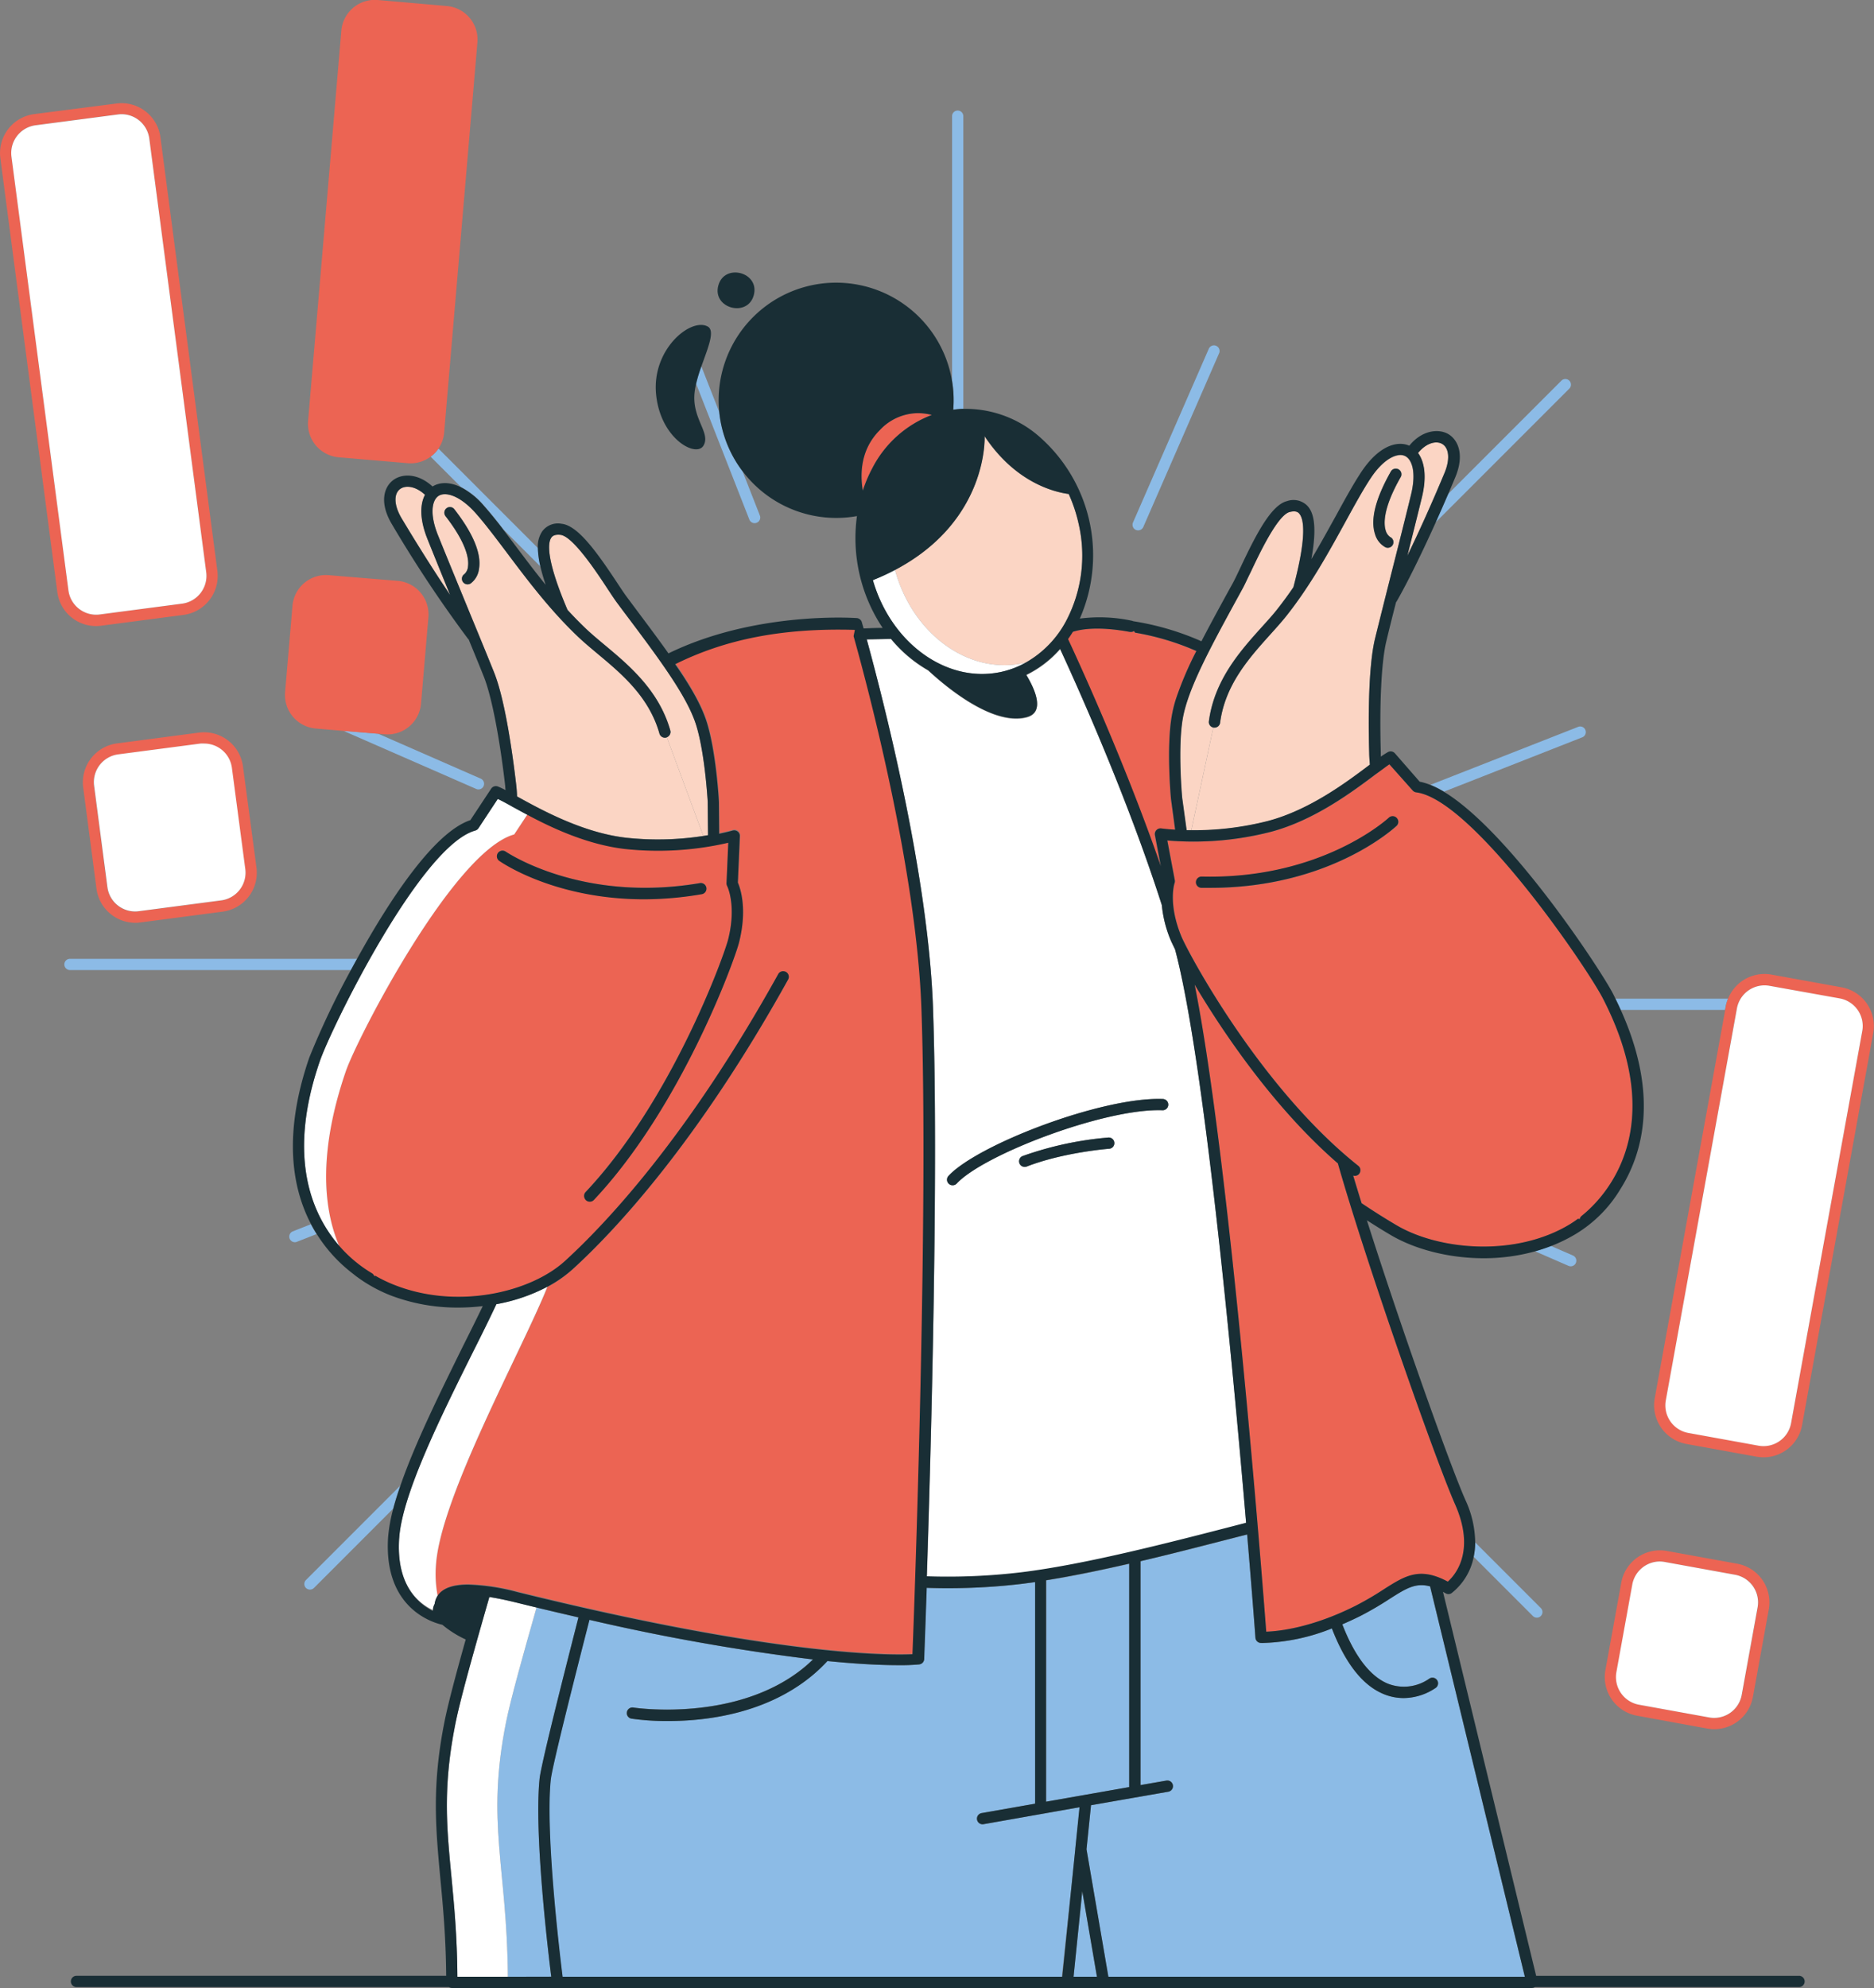 <svg xmlns="http://www.w3.org/2000/svg" viewBox="0 0 416.48 441.64"><rect x="0" y="0" width="416.48" height="441.64" fill="#808080" stroke="none"/><defs><style>.cls-1{fill:none;}.cls-2{fill:#8cbbe6;}.cls-3{fill:#fbd5c4;}.cls-4{fill:#ec6453;}.cls-5{fill:#fff;}.cls-6{fill:#192e35;}</style></defs><g id="Capa_2" data-name="Capa 2"><g id="Capa_1-2" data-name="Capa 1"><path class="cls-1" d="M111.87,117.61l2.73,3.61c2.08,2.77,4.3,5.71,6.68,8.65-.5-1.51-.88-2.83-1.15-4Z"/><path class="cls-2" d="M348.54,281.19a1.25,1.25,0,1,0,1-2.29l-4.86-2.12c-1.17.45-2.35.84-3.56,1.18Z"/><path class="cls-2" d="M159.85,91.53l-4-10.19a36,36,0,0,0-1.17,3.85l11.86,30.24a1.26,1.26,0,0,0,1.17.79,1.2,1.2,0,0,0,.45-.09,1.24,1.24,0,0,0,.71-1.62L165,104.64a.39.39,0,0,1-.08-.1A26,26,0,0,1,159.85,91.53Z"/><path class="cls-2" d="M211.85,91c.75-.1,1.49-.16,2.24-.19v-65a1.25,1.25,0,1,0-2.5,0V84.61A25.94,25.94,0,0,1,211.85,91Z"/><path class="cls-2" d="M68,351a1.25,1.25,0,0,0,0,1.77,1.27,1.27,0,0,0,1.77,0l17.6-17.61c.43-1.62,1-3.34,1.59-5.12Z"/><path class="cls-2" d="M348.77,86.33A1.24,1.24,0,1,0,347,84.57l-25.27,25.27c-.93,2.15-1.86,4.26-2.78,6.31Z"/><path class="cls-2" d="M340.72,359.05a1.25,1.25,0,0,0,1.76-1.77l-14.63-14.63a15.68,15.68,0,0,1-.34,3.19Z"/><path class="cls-2" d="M384.05,221.86H359c.42.84.81,1.68,1.18,2.5h23.19l.15-.83A8.46,8.46,0,0,1,384.05,221.86Z"/><path class="cls-2" d="M351.71,163.77a1.25,1.25,0,0,0-.92-2.32l-32.86,12.89a21,21,0,0,1,3,1.52Z"/><path class="cls-2" d="M65.07,273.55a1.25,1.25,0,0,0,.46,2.41,1.2,1.2,0,0,0,.45-.09l4.36-1.71q-.65-1-1.26-2.19Z"/><path class="cls-2" d="M107.53,112.29c1.37,1.52,2.82,3.35,4.34,5.32l8.26,8.27a20.19,20.19,0,0,1-.58-4.12L97.44,99.65a7.09,7.09,0,0,1-1.74,1.8l6.74,6.74A17.12,17.12,0,0,1,107.53,112.29Z"/><path class="cls-2" d="M252.44,117.72a1.24,1.24,0,0,0,.5.1,1.26,1.26,0,0,0,1.15-.75l16.83-38.56a1.25,1.25,0,1,0-2.29-1L251.8,116.07A1.25,1.25,0,0,0,252.44,117.72Z"/><path class="cls-2" d="M105.8,175.25a1.25,1.25,0,1,0,1-2.29L84.05,163l-7.77-.66Z"/><path class="cls-2" d="M15.55,213a1.25,1.25,0,0,0,0,2.5H78c.45-.82.9-1.66,1.37-2.5Z"/><path class="cls-2" d="M112.49,382.47c-4.54,22.51.22,32.21.38,56.67h9.64c-.8-6.38-3.83-32.13-2.59-44,.28-2.75,4.37-19.17,8.64-35.82-3-.69-6.1-1.41-9.31-2.19C116.23,367.68,113.5,377.46,112.49,382.47Z"/><path class="cls-2" d="M232.49,400.25,251,397V347.4c-6.44,1.48-12.71,2.77-18.47,3.69Z"/><path class="cls-2" d="M210.61,352.82c-1.58,0-3.15,0-4.7-.08-.32,9.6-.55,15.58-.56,15.82a1.25,1.25,0,0,1-1.11,1.19,43.88,43.88,0,0,1-4.61.17c-3.28,0-8.42-.18-15.78-.92a34.7,34.7,0,0,1-3.52,3.33c-10.28,8.44-23.51,10-31.89,10a55,55,0,0,1-8.12-.53,1.25,1.25,0,0,1,.39-2.47c.22,0,23,3.45,38-8.94.67-.55,1.31-1.14,1.93-1.74a470.24,470.24,0,0,1-49.68-8.8c-4.25,16.59-8.33,32.91-8.6,35.53-1.21,11.67,1.92,38.09,2.63,43.76h111L239,410.78v-.1l.94-9.2-21.36,3.77a1.25,1.25,0,0,1-.44-2.46l11.93-2.1a1.35,1.35,0,0,1,0-.29V351.47l-2.7.36A138.43,138.43,0,0,1,210.61,352.82Z"/><polygon class="cls-2" points="243.78 439.14 240.52 420.11 238.58 439.14 243.78 439.14"/><path class="cls-2" d="M253.46,346.82v49.74l5.75-1a1.25,1.25,0,0,1,.43,2.47l-17.18,3-1,9.79,4.86,28.32h92.56l-21.06-86.73c-3.21-.88-5.34.47-9,2.78a72.59,72.59,0,0,1-6.51,3.8c-1.39.69-2.72,1.3-4,1.85,3.26,8.42,7,11.89,10.1,13.17a9.81,9.81,0,0,0,9.18-1.07,1.25,1.25,0,0,1,1.5,2,12.84,12.84,0,0,1-7.17,2.28,11.65,11.65,0,0,1-4.43-.89c-4.66-1.92-8.5-6.81-11.5-14.58A44.38,44.38,0,0,1,280.87,365a6.87,6.87,0,0,1-.7,0,1.26,1.26,0,0,1-1.17-1.15c0-.33-.69-9.35-1.84-22.95C269.51,342.86,261.4,345,253.46,346.82Z"/><path class="cls-3" d="M218.79,96.9s.94,18.73-19.88,29.7c3.83,14.11,16.21,23.29,28.45,20.74l.66-.17a23,23,0,0,0,9-9.35,31.19,31.19,0,0,0,2.75-21.16,33.8,33.8,0,0,0-2.27-6.92C234.25,109.31,225.64,107.21,218.79,96.9Z"/><path class="cls-3" d="M269.65,161.62a1.24,1.24,0,0,1-1-1.37c1.22-9.22,7-15.69,11.72-20.9,1.28-1.42,2.49-2.76,3.52-4.06,1.24-1.57,2.42-3.19,3.54-4.83,3.19-12,2.2-15.42,1.25-16.42-.27-.28-.78-.62-2.07-.3-2.68.66-6.73,9.23-8.67,13.35-.69,1.45-1.28,2.71-1.74,3.55l-.94,1.72c-6.37,11.63-11.4,20.81-12.47,27.41s-.13,17.3-.12,17.41l1,7.26,1.08,0Z"/><path class="cls-3" d="M321,105.11c1.28-3,1.06-5.61-.54-6.51-1.3-.73-3.5-.23-5.33,2,1.36,1.85,2,5.06.85,9.9-1.07,4.37-2.16,8.7-3.22,12.93C315.38,118.11,318.27,111.69,321,105.11Z"/><path class="cls-3" d="M304.28,167.28c-.16-5.4-.34-18.7,1.31-25.44,1.15-4.68,2.41-9.66,3.71-14.83,1.4-5.52,2.85-11.25,4.27-17.07,1.23-5,.18-8-1.4-8.65s-4.62.53-7.55,4.94c-1.73,2.61-3.61,6-5.6,9.67-3.65,6.64-7.78,14.18-13.15,20.95-1.08,1.35-2.31,2.72-3.62,4.17-4.68,5.21-10,11.11-11.11,19.56a1.24,1.24,0,0,1-1.4,1.07.32.32,0,0,1-.09,0l-4.9,22.84a66.63,66.63,0,0,0,17-2.06c9.28-2.46,17.53-8.67,22.46-12.38l.19-.15C304.36,169,304.31,168.16,304.28,167.28Zm4.86-62.54a1.25,1.25,0,0,1,2.18,1.24c-4,7-3.79,10.44-3.33,11.89a2.61,2.61,0,0,0,1,1.44,1.25,1.25,0,0,1-.52,2.38,1.23,1.23,0,0,1-.53-.11,4.8,4.8,0,0,1-2.29-3C304.56,115.37,305.75,110.7,309.14,104.74Z"/><path class="cls-3" d="M154.7,161c-2-6.39-8.3-14.77-16.27-25.37l-1.16-1.56c-.58-.76-1.34-1.92-2.23-3.26-2.51-3.8-7.75-11.71-10.49-12-1.32-.13-1.78.28-2,.6-.8,1.12-1.27,4.7,3.58,16.07,1.35,1.47,2.74,2.9,4.2,4.28,1.2,1.13,2.59,2.29,4.06,3.52,5.37,4.48,12.06,10.06,14.59,19a1.26,1.26,0,0,1-.78,1.5l8.11,21.91,1.06-.17-.07-7.38C157.29,178.1,156.71,167.42,154.7,161Z"/><path class="cls-3" d="M88.89,108.66c-1.46,1.13-1.31,3.69.39,6.53,3.66,6.12,7.43,12.06,10.78,17-1.66-4-3.35-8.16-5-12.34-1.87-4.62-1.66-7.89-.58-9.92C92.32,107.94,90.07,107.75,88.89,108.66Z"/><path class="cls-3" d="M148.1,163.84a1.26,1.26,0,0,1-1.54-.87c-2.32-8.2-8.41-13.28-13.78-17.76-1.5-1.26-2.92-2.44-4.18-3.63-6.28-5.93-11.45-12.8-16-18.86-2.49-3.3-4.84-6.43-6.93-8.77-3.53-3.94-6.64-4.75-8.17-3.81s-2.09,4-.16,8.77c2.25,5.57,4.52,11.07,6.69,16.36,2,4.9,4,9.63,5.76,14.07,2.6,6.44,4.31,19.62,4.93,25q.15,1.31.21,2.58l.21.12c5.41,3,14.46,7.94,24,9.05a66.09,66.09,0,0,0,17.17-.39l-8.11-21.91S148.14,163.83,148.1,163.84Zm-41.64-37.47a4.72,4.72,0,0,1-1.85,3.24,1.2,1.2,0,0,1-.68.2,1.24,1.24,0,0,1-.7-2.28,2.59,2.59,0,0,0,.79-1.72c.2-1.49-.18-4.93-5-11.15a1.25,1.25,0,0,1,.22-1.75,1.23,1.23,0,0,1,1.75.22C105.19,118.54,107,123,106.46,126.37Z"/><path class="cls-4" d="M22.51,139l18.29-2.4a8.74,8.74,0,0,0,7.51-9.78L35.65,30.46A8.71,8.71,0,0,0,25.87,23L7.59,25.35A8.73,8.73,0,0,0,.08,35.14l12.65,96.33h0A8.67,8.67,0,0,0,22.51,139Zm-7.3-7.84h0L2.55,34.81a6.23,6.23,0,0,1,5.36-7l18.29-2.4a6.17,6.17,0,0,1,4.6,1.23,6.25,6.25,0,0,1,2.38,4.13l12.65,96.33a6.23,6.23,0,0,1-5.36,7l-18.28,2.4A6.21,6.21,0,0,1,15.21,131.14Z"/><path class="cls-4" d="M54,170.26a8.73,8.73,0,0,0-9.78-7.51L26,165.15a8.73,8.73,0,0,0-7.51,9.79l2.95,22.48A8.72,8.72,0,0,0,30,205a8.88,8.88,0,0,0,1.15-.07l18.29-2.4A8.73,8.73,0,0,0,57,192.74Zm-.76,27.41a6.19,6.19,0,0,1-4.13,2.38l-18.28,2.4a6.21,6.21,0,0,1-7-5.36l-2.95-22.48a6.22,6.22,0,0,1,5.36-7l18.28-2.4a5.73,5.73,0,0,1,.82,0,6.21,6.21,0,0,1,6.16,5.41l3,22.48A6.17,6.17,0,0,1,53.26,197.67Z"/><path class="cls-4" d="M386.07,347.38l-15.61-2.83a8.73,8.73,0,0,0-10.14,7L356.79,371a8.72,8.72,0,0,0,7,10.14L379.43,384a9.26,9.26,0,0,0,1.57.14,8.73,8.73,0,0,0,8.57-7.16l3.53-19.46A8.73,8.73,0,0,0,386.07,347.38Zm4.57,9.69-3.53,19.46a6.23,6.23,0,0,1-7.24,5l-15.61-2.83a6.24,6.24,0,0,1-5-7.24L362.78,352a6.17,6.17,0,0,1,7.24-5l15.61,2.83A6.23,6.23,0,0,1,390.64,357.07Z"/><path class="cls-4" d="M409.32,219.34l-15.62-2.83a8.71,8.71,0,0,0-9.65,5.35,8.46,8.46,0,0,0-.49,1.67l-.15.83-15.66,86.27a8.74,8.74,0,0,0,7,10.14l15.61,2.83a9.37,9.37,0,0,0,1.58.14,8.71,8.71,0,0,0,8.56-7.16l15.81-87.1A8.73,8.73,0,0,0,409.32,219.34Zm4.56,9.69-15.81,87.1a6.23,6.23,0,0,1-7.23,5l-15.61-2.83a6.23,6.23,0,0,1-5-7.24L386,224a6.24,6.24,0,0,1,7.24-5l15.61,2.83A6.23,6.23,0,0,1,413.88,229Z"/><path class="cls-4" d="M84.05,163l1.44.12a7.46,7.46,0,0,0,8.08-6.81l1.64-19.19a7.48,7.48,0,0,0-6.81-8.08L73,127.77A7.46,7.46,0,0,0,65,134.58l-1.64,19.18a7.47,7.47,0,0,0,6.81,8.08l6.15.53Z"/><path class="cls-4" d="M75.28,101.59l15.35,1.31a7.4,7.4,0,0,0,5.07-1.45,7.09,7.09,0,0,0,1.74-1.8,7.38,7.38,0,0,0,1.27-3.56L106.1,9.42a7.46,7.46,0,0,0-6.8-8.08L83.94,0a7.47,7.47,0,0,0-8.08,6.81L68.47,93.51A7.47,7.47,0,0,0,75.28,101.59Z"/><path class="cls-4" d="M258.06,184.06s1.17.17,3.08.28l-.93-6.88c0-.5-1-11.12.13-18.09a28.5,28.5,0,0,1,1-4.15,77.1,77.1,0,0,1,4.52-10.57,58,58,0,0,0-13.63-4.08l-.23-.36a1.21,1.21,0,0,1-.88.18c-6.72-1.24-10.63-.7-12.74,0-.34.56-.7,1.1-1.07,1.62,2.95,6.34,12.77,27.83,20.62,50.46l-1.31-6.93a1.26,1.26,0,0,1,1.41-1.47Z"/><path class="cls-4" d="M297.33,258.45c-14.08-12.19-25.51-29.06-31.83-39.72,7.8,39.07,15,132.27,15.91,143.75,2.66-.09,10-.82,19.8-5.73a67,67,0,0,0,6.3-3.67c4.77-3,8-5.08,14.25-1.72,1.7-1.51,6.22-6.81,1.6-17.22C319,324.27,303.71,280.82,297.33,258.45Z"/><path class="cls-4" d="M189.78,141.16l.29-1.39c-16.34-.47-29,2.17-39.94,7.63,3.32,4.86,5.78,9.11,7,12.84,2.11,6.73,2.69,17.38,2.71,17.83l.06,7c1.88-.39,3-.71,3-.72a1.26,1.26,0,0,1,1.12.22,1.23,1.23,0,0,1,.48,1L164,196c.54,1.25,2.16,5.87.25,13.36-1,3.91-12.8,36.52-32.27,57.17a1.26,1.26,0,0,1-1.77,0,1.34,1.34,0,0,1-.3-.48,1.24,1.24,0,0,1,.25-1.29c19.11-20.26,30.7-52.23,31.67-56.07,1.94-7.65-.18-11.87-.2-11.91a1.39,1.39,0,0,1-.15-.63l.39-9a69.21,69.21,0,0,1-23,1.38c-8.27-1-16.06-4.62-21.66-7.59l-2.9,4.39C100.8,189.11,79.36,230.65,76.85,238c-5.9,17.11-5.29,29.95-1.46,38.82a29.91,29.91,0,0,0,7.26,6.08,1.25,1.25,0,0,1,.53.65l.23-.09a31,31,0,0,0,4.34,2.08c14,5.48,30.21,1.55,37.84-5.4,9.07-8.28,27.29-27.55,47.36-63.71a1.24,1.24,0,0,1,1.34-.6,1.09,1.09,0,0,1,.36.12,1.25,1.25,0,0,1,.49,1.7c-20.25,36.46-38.68,56-47.86,64.33a28.17,28.17,0,0,1-5.61,3.91c-5.62,14.05-23.79,46.72-24.78,61.82a26,26,0,0,0,.37,6.86,2.49,2.49,0,0,1,.19-.3c1.12-1.57,3.34-2.35,6.7-2.35a47.47,47.47,0,0,1,10.94,1.66c57.52,14.2,82.57,14.05,87.81,13.81.41-10.91,3.56-97.94,2-143.33C203.76,192.72,192.6,151.23,189.78,141.16Zm-79.12,48.32a1.25,1.25,0,0,1,1.74-.31c.17.11,16.76,11.47,43.07,7a1.25,1.25,0,1,1,.42,2.46,76.1,76.1,0,0,1-12.73,1.09c-19.8,0-31.61-8.12-32.2-8.53A1.25,1.25,0,0,1,110.66,189.48Z"/><path class="cls-4" d="M195.52,95.56c-4.28,4.28-4.4,9.71-3.77,13.44a30.31,30.31,0,0,1,2.12-5A24.71,24.71,0,0,1,207.1,92.18a12.62,12.62,0,0,0-3.09-.4A11.74,11.74,0,0,0,195.52,95.56Z"/><path class="cls-4" d="M356.25,221.84c-3.63-7.06-29-44.23-41.52-45.82a1.27,1.27,0,0,1-.77-.41l-5.18-5.82c-.8.54-1.82,1.32-3,2.22-5.08,3.82-13.57,10.22-23.32,12.8a69.13,69.13,0,0,1-23,1.92l1.66,8.81a1.24,1.24,0,0,1-.05.66s-1.52,4.51,1.5,11.81c1.51,3.66,17.54,33.65,39.34,51a1.22,1.22,0,0,1,.43,1.24,1.16,1.16,0,0,1-.23.52,1.24,1.24,0,0,1-1.34.41c.58,1.93,1.2,4,1.87,6.13,2.83,1.88,5.44,3.53,7.77,4.9,9.56,5.62,26.59,7.06,38.56-.25.58-.36,1.17-.76,1.76-1.19l.38.08a1.25,1.25,0,0,1,.42-.71C356.41,266.19,371.3,251.11,356.25,221.84ZM269,197.26l-1.95,0a1.24,1.24,0,0,1-1.22-1.28,1.26,1.26,0,0,1,1.28-1.22c26.73.66,41.48-13,41.63-13.09a1.25,1.25,0,0,1,1.71,1.82C309.79,184,295.46,197.26,269,197.26Z"/><path class="cls-5" d="M22.19,136.5l18.28-2.4a6.23,6.23,0,0,0,5.36-7L33.18,30.79a6.25,6.25,0,0,0-2.38-4.13,6.17,6.17,0,0,0-4.6-1.23L7.91,27.83a6.23,6.23,0,0,0-5.36,7l12.66,96.33h0A6.21,6.21,0,0,0,22.19,136.5Z"/><path class="cls-5" d="M51.54,170.59a6.21,6.21,0,0,0-6.16-5.41,5.73,5.73,0,0,0-.82,0l-18.28,2.4a6.22,6.22,0,0,0-5.36,7l2.95,22.48a6.21,6.21,0,0,0,7,5.36l18.28-2.4a6.21,6.21,0,0,0,5.36-7Z"/><path class="cls-5" d="M385.63,349.84,370,347a6.27,6.27,0,0,0-1.13-.11,6.23,6.23,0,0,0-6.11,5.12l-3.53,19.45a6.24,6.24,0,0,0,5,7.24l15.61,2.83a6.23,6.23,0,0,0,7.24-5l3.53-19.46A6.23,6.23,0,0,0,385.63,349.84Z"/><path class="cls-5" d="M408.87,221.8,393.26,219a6.24,6.24,0,0,0-7.24,5l-15.81,87.09a6.23,6.23,0,0,0,5,7.24l15.61,2.83a6.23,6.23,0,0,0,7.23-5L413.88,229A6.23,6.23,0,0,0,408.87,221.8Z"/><path class="cls-5" d="M119.25,357.11c-1.56-.37-3.15-.76-4.76-1.16-2.22-.54-4.11-.92-5.73-1.18-3.33,11.58-6.42,22.55-7.51,27.94-2.85,14.14-2,23-.93,34.14.6,6.26,1.28,13.32,1.33,22.29h11.22c-.16-24.46-4.92-34.16-.38-56.67C113.5,377.46,116.23,367.68,119.25,357.11Z"/><path class="cls-5" d="M260.22,209a26.72,26.72,0,0,1-2-7.86c-7.68-24-18.74-48.55-22.61-56.91a23.85,23.85,0,0,1-7.52,5.76c1.89,3.12,4.25,8.26.15,9.38-7.59,2.07-18.19-6.91-21.94-10.39a29.93,29.93,0,0,1-8.28-7c-1.79,0-3.59.06-5.39.12,3.41,12.35,13.68,51.76,14.74,81.88,1.24,35.41-.39,96-1.37,126.32a137.63,137.63,0,0,0,21-.89c14.24-1.74,33-6.61,49.58-10.9l.38-.1c-3.15-37-9.46-103.83-15.8-127.43C260.7,210,260.38,209.35,260.22,209ZM246.44,255.2c-.1,0-10.12.79-18.25,3.95a1.42,1.42,0,0,1-.45.08,1.25,1.25,0,0,1-.46-2.41,75.47,75.47,0,0,1,19-4.11,1.25,1.25,0,1,1,.18,2.49Zm11.91-8.56c-12.76-.47-39.71,9.82-45.71,16.27a1.23,1.23,0,0,1-.91.4,1.24,1.24,0,0,1-.92-2.1c6.44-6.92,34.09-17.57,47.63-17.07a1.25,1.25,0,0,1,1.2,1.3A1.24,1.24,0,0,1,258.35,246.64Z"/><path class="cls-5" d="M105.11,300.34c-7,14.09-15.76,31.63-16.4,41.38-.69,10.49,4.32,14.51,7.61,16a2.74,2.74,0,0,1,.24-1.27,1.68,1.68,0,0,1,.15-.3,4,4,0,0,1,.55-1.64,26,26,0,0,1-.37-6.86c1-15.1,19.16-47.77,24.78-61.82a39.3,39.3,0,0,1-11.36,3.89C108.86,292.82,107.07,296.4,105.11,300.34Z"/><path class="cls-5" d="M222.35,149.3a20,20,0,0,0,5.67-2.13l-.66.17c-12.24,2.55-24.62-6.63-28.45-20.74a50.67,50.67,0,0,1-4.95,2.28C198,142.79,210.27,151.82,222.35,149.3Z"/><path class="cls-5" d="M114.28,185.37l2.9-4.39c-1.18-.62-2.27-1.22-3.24-1.75-1.32-.73-2.45-1.35-3.32-1.77L106.33,184a1.28,1.28,0,0,1-.71.52c-12.17,3.37-32,43.77-34.56,51.27-7.37,21.39-1.7,34.12,4.33,41C71.56,267.9,71,255.06,76.85,238,79.36,230.65,100.8,189.11,114.28,185.37Z"/><path class="cls-6" d="M399.82,438.94H341.4l-20.71-85.31.56.31a1.23,1.23,0,0,0,1.32,0,13.51,13.51,0,0,0,4.94-8.06,15.68,15.68,0,0,0,.34-3.19,23,23,0,0,0-2.2-9.52c-3.5-7.9-14.55-39-21.87-62.08,1.9,1.22,3.68,2.33,5.32,3.29,5.32,3.13,12.81,5.14,20.65,5.14A42.88,42.88,0,0,0,341.12,278c1.21-.34,2.39-.73,3.56-1.18a35.14,35.14,0,0,0,5.55-2.71,29.12,29.12,0,0,0,9.92-10c4.93-7.81,8.59-20.81.07-39.71-.37-.82-.76-1.66-1.18-2.5-.19-.39-.37-.77-.57-1.16-2.75-5.34-22.94-36-37.56-44.84a21,21,0,0,0-3-1.52,13,13,0,0,0-2.4-.73L310,167.34a1.26,1.26,0,0,0-1.55-.26c-.44.25-1,.61-1.58,1,0-.3,0-.6,0-.9-.32-11,.15-20.3,1.24-24.77q1-4.17,2.15-8.63a1.26,1.26,0,0,0,.13-.17c2.37-4.13,5.46-10.4,8.66-17.49.92-2.05,1.85-4.16,2.78-6.31.53-1.25,1.06-2.5,1.59-3.77,2.18-5.22.49-8.46-1.62-9.65S316,95.55,313.22,99l-.05,0c-2.53-1.1-6.64-.15-10.63,5.84-1.79,2.71-3.7,6.18-5.71,9.86-1.67,3-3.45,6.26-5.39,9.51,1.45-8,.27-10.63-.93-11.89a4.34,4.34,0,0,0-4.48-1c-3.54.87-6.91,7.46-10.33,14.71-.67,1.42-1.25,2.64-1.67,3.42l-.95,1.72c-2.22,4.05-4.27,7.81-6.07,11.29A60.68,60.68,0,0,0,251.84,138a1,1,0,0,0-.24-.09,34.21,34.21,0,0,0-11.62-.49,35,35,0,0,0-9.68-41,24.88,24.88,0,0,0-16.21-5.59c-.75,0-1.49.09-2.24.19a26.11,26.11,0,1,0-46.93,13.53.39.39,0,0,0,.08.1,26.09,26.09,0,0,0,25.45,10,35.92,35.92,0,0,0,5.71,24.84c-1.41,0-2.82.06-4.23.12-.25-.87-.39-1.36-.41-1.4s0,0,0-.06l-.06-.13a2.13,2.13,0,0,0-.16-.25l-.1-.11a2.48,2.48,0,0,0-.26-.19l-.1-.05a1.19,1.19,0,0,0-.41-.11c-1.17-.08-22.87-1.43-41.87,7.84-2.39-3.38-5.13-7-8.11-11l-1.16-1.56c-.53-.7-1.28-1.83-2.14-3.14-4.43-6.69-8.71-12.73-12.33-13.09a4.33,4.33,0,0,0-4.29,1.64,6,6,0,0,0-1,3.79,20.19,20.19,0,0,0,.58,4.12c.27,1.16.65,2.48,1.15,4-2.38-2.94-4.6-5.88-6.68-8.65l-2.73-3.61c-1.52-2-3-3.8-4.34-5.32a17.12,17.12,0,0,0-5.09-4.1c-2.61-1.28-4.8-1.08-6.26-.17l-.05,0c-3.28-3-6.8-2.88-8.77-1.37s-3.13,4.93-.23,9.79A281.08,281.08,0,0,0,104,141.9l.16.16c1.16,2.82,2.29,5.57,3.35,8.22,1.72,4.27,3.5,13.37,4.77,24.34,0,.3.05.6.08.9-.65-.33-1.23-.61-1.71-.8a1.25,1.25,0,0,0-1.49.48l-4.63,7c-8,2.66-17.79,17.41-25.16,30.76-.47.84-.92,1.68-1.37,2.5a183,183,0,0,0-9.26,19.47c-5.9,17.12-3.8,29.05.38,37q.61,1.15,1.26,2.19a33.26,33.26,0,0,0,7.59,8.47c.36.29.71.55,1,.79a32.93,32.93,0,0,0,7.85,4.4,41.62,41.62,0,0,0,15,2.7,45.38,45.38,0,0,0,5.47-.33c-1.32,2.74-2.84,5.8-4.45,9C98,309,92.28,320.49,89,330c-.62,1.78-1.16,3.5-1.59,5.12a35.13,35.13,0,0,0-1.16,6.41c-1,15.67,9.79,18.91,12.07,19.42a22.59,22.59,0,0,0,5.18,3.26c-2.13,7.58-3.88,14.14-4.66,18-2.93,14.5-2,23.94-1,34.87.59,6.15,1.25,13.1,1.32,21.85H17a1.25,1.25,0,1,0,0,2.5H99.78a1.24,1.24,0,0,0,.63.2H340.47a1.24,1.24,0,0,0,.65-.2h58.7a1.25,1.25,0,0,0,0-2.5Zm-76.46-104.8c4.62,10.41.1,15.71-1.6,17.22-6.27-3.36-9.48-1.32-14.25,1.72a67,67,0,0,1-6.3,3.67c-9.77,4.91-17.14,5.64-19.8,5.73C280.54,351,273.3,257.8,265.5,218.73c6.32,10.66,17.75,27.53,31.83,39.72C303.71,280.82,319,324.27,323.36,334.14ZM308.78,169.79l5.18,5.82a1.27,1.27,0,0,0,.77.41c12.53,1.59,37.89,38.76,41.52,45.82,15.05,29.27.16,44.35-4.76,48.28a1.25,1.25,0,0,0-.42.71l-.38-.08c-.59.43-1.18.83-1.76,1.19-12,7.31-29,5.87-38.56.25-2.33-1.37-4.94-3-7.77-4.9-.67-2.15-1.29-4.2-1.87-6.13a1.24,1.24,0,0,0,1.34-.41,1.16,1.16,0,0,0,.23-.52,1.22,1.22,0,0,0-.43-1.24c-21.8-17.33-37.83-47.32-39.34-51-3-7.3-1.52-11.77-1.5-11.81a1.24,1.24,0,0,0,.05-.66l-1.66-8.81a69.13,69.13,0,0,0,23-1.92c9.75-2.58,18.24-9,23.32-12.8C307,171.11,308,170.33,308.78,169.79Zm11.7-71.19c1.6.9,1.82,3.46.54,6.51-2.75,6.58-5.64,13-8.24,18.36,1.06-4.23,2.15-8.56,3.22-12.93,1.19-4.84.51-8.05-.85-9.9C317,98.37,319.18,97.87,320.48,98.6Zm-45.2,33.76.94-1.72c.46-.84,1-2.1,1.74-3.55,1.94-4.12,6-12.69,8.67-13.35,1.29-.32,1.8,0,2.07.3.95,1,1.94,4.47-1.25,16.42-1.12,1.64-2.3,3.26-3.54,4.83-1,1.3-2.24,2.64-3.52,4.06-4.68,5.21-10.5,11.68-11.72,20.9a1.24,1.24,0,0,0,1,1.37.32.32,0,0,0,.09,0,1.24,1.24,0,0,0,1.4-1.07c1.13-8.45,6.43-14.35,11.11-19.56,1.31-1.45,2.54-2.82,3.62-4.17,5.37-6.77,9.5-14.31,13.15-20.95,2-3.63,3.87-7.06,5.6-9.67,2.93-4.41,5.9-5.66,7.55-4.94s2.63,3.64,1.4,8.65c-1.42,5.82-2.87,11.55-4.27,17.07-1.3,5.17-2.56,10.15-3.71,14.83-1.65,6.74-1.47,20-1.31,25.44,0,.88.08,1.74.16,2.59l-.19.15c-4.93,3.71-13.18,9.92-22.46,12.38a66.63,66.63,0,0,1-17,2.06l-1.08,0-1-7.26c0-.11-1-10.75.12-17.41S268.91,144,275.28,132.36Zm-24.13,8a1.21,1.21,0,0,0,.88-.18l.23.36a58,58,0,0,1,13.63,4.08,77.1,77.1,0,0,0-4.52,10.57,28.5,28.5,0,0,0-1,4.15c-1.13,7-.18,17.59-.13,18.09l.93,6.88c-1.91-.11-3-.27-3.08-.28a1.26,1.26,0,0,0-1.41,1.47l1.31,6.93c-7.85-22.63-17.67-44.12-20.62-50.46.37-.52.73-1.06,1.07-1.62C240.52,139.69,244.43,139.15,251.15,140.39ZM195.52,95.56A11.74,11.74,0,0,1,204,91.78a12.62,12.62,0,0,1,3.09.4A24.71,24.71,0,0,0,193.87,104a30.31,30.31,0,0,0-2.12,5C191.12,105.27,191.24,99.84,195.52,95.56ZM194,128.88a50.67,50.67,0,0,0,4.95-2.28c20.82-11,19.88-29.7,19.88-29.7,6.85,10.31,15.46,12.41,18.69,12.84a33.8,33.8,0,0,1,2.27,6.92A31.19,31.19,0,0,1,237,137.82a23,23,0,0,1-9,9.35,20,20,0,0,1-5.67,2.13C210.27,151.82,198,142.79,194,128.88Zm4,13a29.93,29.93,0,0,0,8.28,7c3.75,3.48,14.35,12.46,21.94,10.39,4.1-1.12,1.74-6.26-.15-9.38a23.85,23.85,0,0,0,7.52-5.76c3.87,8.36,14.93,32.93,22.61,56.91a26.72,26.72,0,0,0,2,7.86c.16.38.48,1.05.93,1.95,6.34,23.6,12.65,90.4,15.8,127.43l-.38.1c-16.56,4.29-35.34,9.16-49.58,10.9a137.63,137.63,0,0,1-21,.89c1-30.28,2.61-90.91,1.37-126.32C206.3,193.8,196,154.39,192.62,142,194.42,142,196.22,141.94,198,141.92Zm34.48,209.17c5.76-.92,12-2.21,18.47-3.69V397l-18.47,3.25ZM89.28,115.19c-1.7-2.84-1.85-5.4-.39-6.53,1.18-.91,3.43-.72,5.56,1.26-1.08,2-1.29,5.3.58,9.92,1.68,4.18,3.37,8.31,5,12.34C96.71,127.25,92.94,121.31,89.28,115.19Zm25.44,59.15c-.62-5.38-2.33-18.56-4.93-25-1.79-4.44-3.74-9.17-5.76-14.07-2.17-5.29-4.44-10.79-6.69-16.36-1.93-4.79-1.31-7.85.16-8.77s4.64-.13,8.17,3.81c2.09,2.34,4.44,5.47,6.93,8.77,4.55,6.06,9.72,12.93,16,18.86,1.26,1.19,2.68,2.37,4.18,3.63,5.37,4.48,11.46,9.56,13.78,17.76a1.26,1.26,0,0,0,1.54.87s.06,0,.09-.05a1.26,1.26,0,0,0,.78-1.5c-2.53-8.94-9.22-14.52-14.59-19-1.47-1.23-2.86-2.39-4.06-3.52-1.46-1.38-2.85-2.81-4.2-4.28-4.85-11.37-4.38-15-3.58-16.07.23-.32.69-.73,2-.6,2.74.27,8,8.18,10.49,12,.89,1.34,1.65,2.5,2.23,3.26l1.16,1.56c8,10.6,14.26,19,16.27,25.37s2.59,17.11,2.59,17.16l.07,7.38-1.06.17a66.09,66.09,0,0,1-17.17.39c-9.53-1.11-18.58-6.08-24-9.05l-.21-.12Q114.87,175.65,114.72,174.34Zm-26,167.38c.64-9.75,9.38-27.29,16.4-41.38,2-3.94,3.75-7.52,5.2-10.61a39.3,39.3,0,0,0,11.36-3.89,28.17,28.17,0,0,0,5.61-3.91c9.18-8.37,27.61-27.87,47.86-64.33a1.25,1.25,0,0,0-.49-1.7,1.09,1.09,0,0,0-.36-.12,1.24,1.24,0,0,0-1.34.6c-20.07,36.16-38.29,55.43-47.36,63.71-7.63,7-23.87,10.88-37.84,5.4a31,31,0,0,1-4.34-2.08l-.23.09a1.25,1.25,0,0,0-.53-.65,29.91,29.91,0,0,1-7.26-6.08c-6-6.91-11.7-19.64-4.33-41,2.59-7.5,22.39-47.9,34.56-51.27a1.28,1.28,0,0,0,.71-.52l4.29-6.49c.87.42,2,1,3.32,1.77,1,.53,2.06,1.13,3.24,1.75,5.6,3,13.39,6.62,21.66,7.59a69.21,69.21,0,0,0,23-1.38l-.39,9a1.39,1.39,0,0,0,.15.63s2.14,4.26.2,11.91c-1,3.84-12.56,35.81-31.67,56.07a1.24,1.24,0,0,0-.25,1.29,1.34,1.34,0,0,0,.3.48,1.26,1.26,0,0,0,1.77,0c19.47-20.65,31.28-53.26,32.27-57.17,1.91-7.49.29-12.11-.25-13.36l.44-10.34a1.23,1.23,0,0,0-.48-1,1.26,1.26,0,0,0-1.12-.22s-1.13.33-3,.72l-.06-7c0-.45-.6-11.1-2.71-17.83-1.17-3.73-3.63-8-7-12.84,11-5.46,23.6-8.1,39.94-7.63l-.29,1.39c2.82,10.07,14,51.56,15.08,82.85,1.6,45.39-1.55,132.42-2,143.33-5.24.24-30.29.39-87.81-13.81a47.47,47.47,0,0,0-10.94-1.66c-3.36,0-5.58.78-6.7,2.35a2.49,2.49,0,0,0-.19.3,4,4,0,0,0-.55,1.64,1.68,1.68,0,0,0-.15.3,2.74,2.74,0,0,0-.24,1.27C93,356.23,88,352.21,88.71,341.72Zm24.16,97.42H101.65c-.05-9-.73-16-1.33-22.29-1.08-11.17-1.92-20,.93-34.14,1.09-5.39,4.18-16.36,7.51-27.94,1.62.26,3.51.64,5.73,1.18,1.61.4,3.2.79,4.76,1.16,3.21.78,6.31,1.5,9.31,2.19-4.27,16.65-8.36,33.07-8.64,35.82-1.24,11.89,1.79,37.64,2.59,44Zm12.16,0c-.71-5.67-3.84-32.09-2.63-43.76.27-2.62,4.35-18.94,8.6-35.53a470.24,470.24,0,0,0,49.68,8.8c-.62.6-1.26,1.19-1.93,1.74-15.06,12.39-37.82,9-38,8.94a1.25,1.25,0,0,0-.39,2.47,55,55,0,0,0,8.12.53c8.38,0,21.61-1.56,31.89-10a34.7,34.7,0,0,0,3.52-3.33c7.36.74,12.5.92,15.78.92a43.88,43.88,0,0,0,4.61-.17,1.25,1.25,0,0,0,1.11-1.19c0-.24.24-6.22.56-15.82,1.55.05,3.12.08,4.7.08a138.43,138.43,0,0,0,16.68-1l2.7-.36V400.4a1.35,1.35,0,0,0,0,.29l-11.93,2.1a1.25,1.25,0,0,0,.44,2.46l21.36-3.77-.94,9.2v.1l-2.89,28.36Zm113.55,0,1.94-19,3.26,19Zm7.74,0-4.86-28.32,1-9.79,17.18-3a1.25,1.25,0,0,0-.43-2.47l-5.75,1V346.82c7.94-1.86,16-4,23.7-5.94,1.15,13.6,1.82,22.62,1.84,22.95a1.26,1.26,0,0,0,1.17,1.15,6.87,6.87,0,0,0,.7,0A44.38,44.38,0,0,0,296,361.76c3,7.77,6.84,12.66,11.5,14.58a11.65,11.65,0,0,0,4.43.89,12.84,12.84,0,0,0,7.17-2.28,1.25,1.25,0,0,0-1.5-2,9.81,9.81,0,0,1-9.18,1.07c-3.09-1.28-6.84-4.75-10.1-13.17,1.28-.55,2.61-1.16,4-1.85a72.59,72.59,0,0,0,6.51-3.8c3.63-2.31,5.76-3.66,9-2.78l21.06,86.73Z"/><path class="cls-6" d="M246.26,252.71a75.47,75.47,0,0,0-19,4.11,1.25,1.25,0,0,0,.46,2.41,1.42,1.42,0,0,0,.45-.08c8.13-3.16,18.15-3.94,18.25-3.95a1.25,1.25,0,1,0-.18-2.49Z"/><path class="cls-6" d="M211.73,263.31a1.23,1.23,0,0,0,.91-.4c6-6.45,33-16.74,45.71-16.27a1.24,1.24,0,0,0,1.29-1.2,1.25,1.25,0,0,0-1.2-1.3c-13.54-.5-41.19,10.15-47.63,17.07a1.24,1.24,0,0,0,.92,2.1Z"/><path class="cls-6" d="M156.34,99c1.66-2.8-2.48-5.86-2-11.53a15.7,15.7,0,0,1,.37-2.23,36,36,0,0,1,1.17-3.85c1.46-4.13,3.14-8,1.35-8.88-3.76-1.94-12.35,5.06-11.43,15S154.69,101.75,156.34,99Z"/><path class="cls-6" d="M167.53,65.54c1.34-5.09-6.56-7.16-7.9-2.08S166.19,70.62,167.53,65.54Z"/><path class="cls-6" d="M307.9,121.58a1.23,1.23,0,0,0,.53.11,1.25,1.25,0,0,0,.52-2.38,2.61,2.61,0,0,1-1-1.44c-.46-1.45-.65-4.91,3.33-11.89a1.25,1.25,0,0,0-2.18-1.24c-3.39,6-4.58,10.63-3.53,13.89A4.8,4.8,0,0,0,307.9,121.58Z"/><path class="cls-6" d="M267.06,194.73a1.26,1.26,0,0,0-1.28,1.22,1.24,1.24,0,0,0,1.22,1.28l1.95,0c26.51,0,40.84-13.23,41.45-13.8a1.25,1.25,0,0,0-1.71-1.82C308.54,181.77,293.79,195.39,267.06,194.73Z"/><path class="cls-6" d="M99.23,112.91a1.25,1.25,0,0,0-.22,1.75c4.83,6.22,5.21,9.66,5,11.15a2.59,2.59,0,0,1-.79,1.72,1.24,1.24,0,0,0,.7,2.28,1.2,1.2,0,0,0,.68-.2,4.72,4.72,0,0,0,1.85-3.24c.57-3.37-1.27-7.83-5.48-13.24A1.23,1.23,0,0,0,99.23,112.91Z"/><path class="cls-6" d="M155.89,198.66a1.25,1.25,0,1,0-.42-2.46c-26.31,4.44-42.9-6.92-43.07-7a1.25,1.25,0,0,0-1.44,2.05c.59.41,12.4,8.53,32.2,8.53A76.1,76.1,0,0,0,155.89,198.66Z"/></g></g></svg>